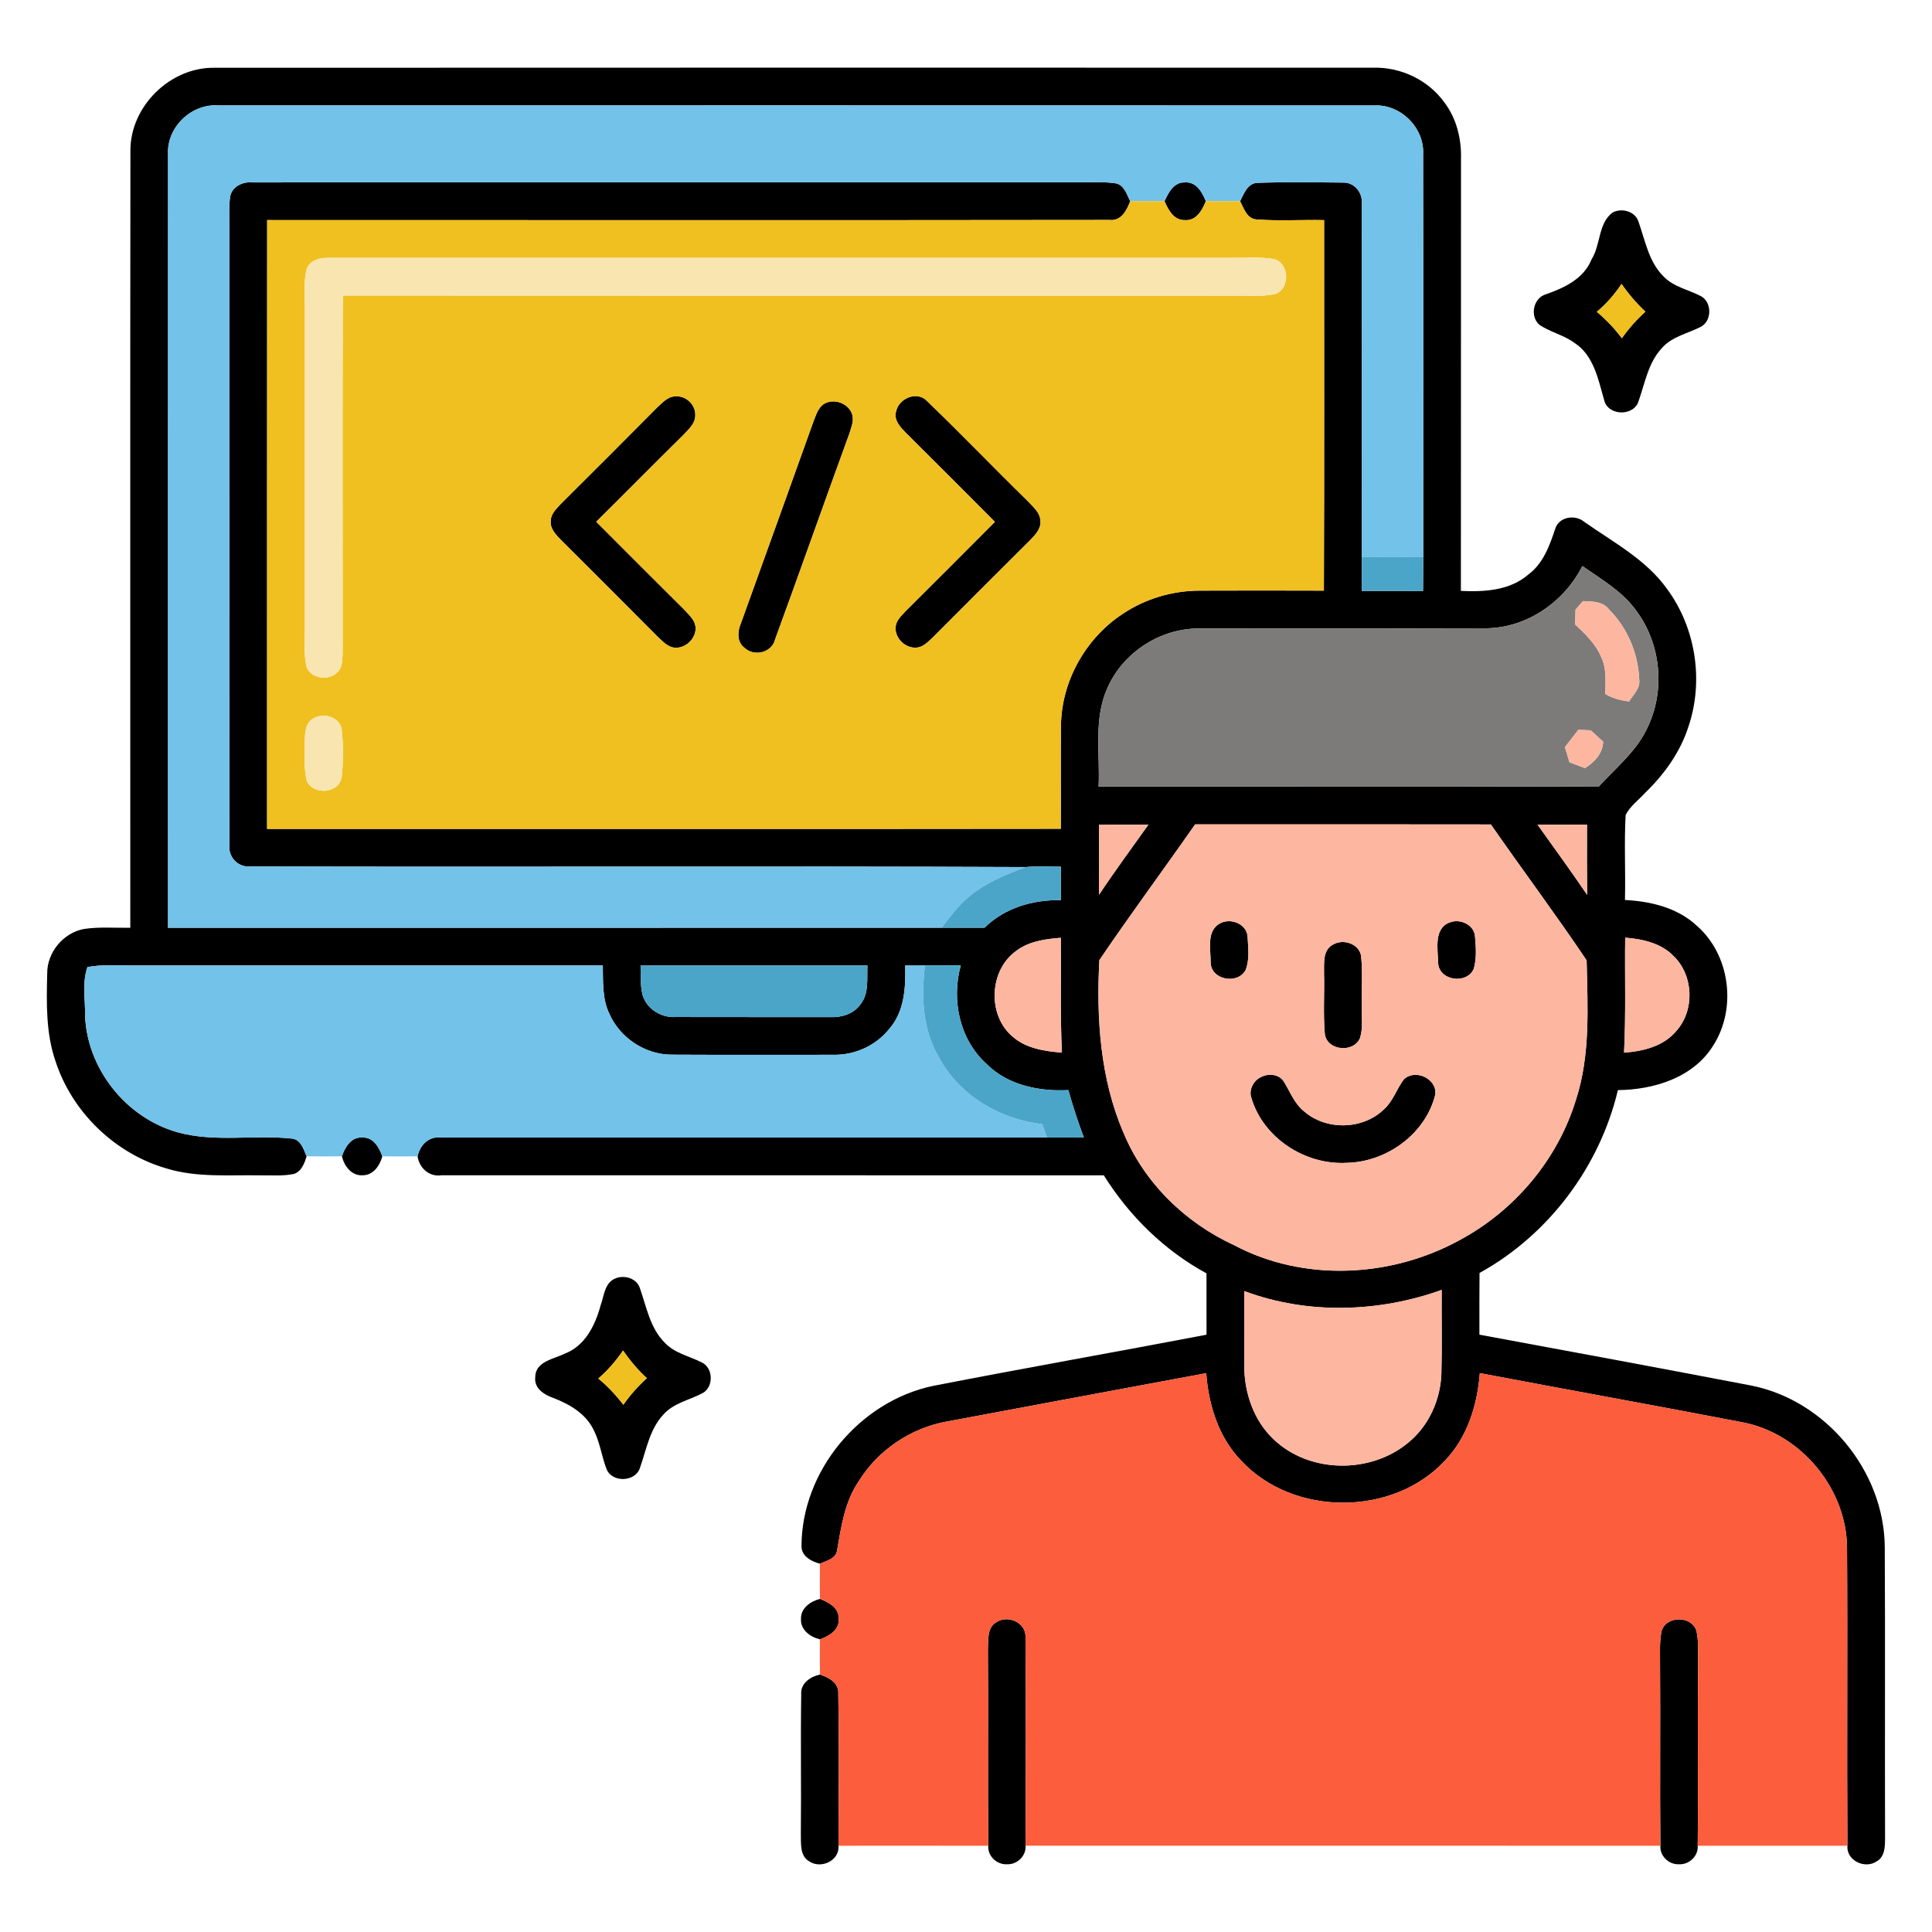 <?xml version="1.0" encoding="UTF-8" ?>
<!DOCTYPE svg PUBLIC "-//W3C//DTD SVG 1.1//EN" "http://www.w3.org/Graphics/SVG/1.1/DTD/svg11.dtd">
<svg width="512pt" height="512pt" viewBox="0 0 512 512" version="1.1" xmlns="http://www.w3.org/2000/svg">
<g id="#000000ff">
<path fill="#000000" opacity="1.00" d=" M 34.56 40.02 C 34.46 28.16 45.16 17.69 57.00 17.96 C 159.32 17.90 261.66 17.94 363.99 17.94 C 371.29 17.75 378.58 21.25 382.83 27.22 C 386.01 31.45 387.32 36.81 387.18 42.05 C 387.14 80.23 387.20 118.42 387.15 156.60 C 393.33 156.88 400.13 156.53 405.03 152.25 C 408.99 149.32 410.66 144.60 412.15 140.13 C 413.13 136.95 417.39 136.27 419.80 138.26 C 427.51 143.71 436.26 148.27 441.84 156.15 C 449.38 166.41 451.53 180.33 447.51 192.40 C 445.37 199.19 441.13 205.12 436.05 210.04 C 434.29 211.99 432.00 213.61 430.81 215.98 C 430.39 223.48 430.82 231.00 430.63 238.51 C 437.44 238.84 444.52 240.55 449.64 245.30 C 458.49 253.00 460.32 267.20 454.05 277.03 C 448.79 285.58 438.30 288.80 428.76 288.89 C 423.93 309.22 410.39 327.25 392.09 337.35 C 392.04 342.80 392.06 348.25 392.06 353.70 C 416.08 358.13 440.09 362.59 464.08 367.18 C 483.84 371.10 499.30 389.75 499.48 409.90 C 499.63 435.60 499.47 461.29 499.56 486.99 C 499.55 489.21 499.58 492.05 497.32 493.29 C 494.21 495.39 489.29 493.07 489.58 489.14 C 489.42 462.78 489.65 436.40 489.48 410.03 C 489.28 394.42 477.29 379.99 461.97 376.96 C 438.73 372.49 415.43 368.30 392.17 363.89 C 391.51 372.27 388.92 380.81 382.99 387.01 C 369.19 401.96 342.76 401.96 328.91 387.08 C 322.93 380.89 320.28 372.32 319.66 363.90 C 296.80 368.18 273.92 372.39 251.07 376.69 C 241.45 378.38 232.67 384.26 227.55 392.58 C 223.85 398.00 222.93 404.55 221.84 410.85 C 221.54 413.10 219.01 413.62 217.28 414.40 C 215.09 413.81 212.50 412.49 212.41 409.91 C 212.35 389.94 227.74 371.41 247.21 367.29 C 271.35 362.58 295.58 358.32 319.74 353.71 C 319.74 348.29 319.74 342.87 319.73 337.45 C 308.56 331.38 299.24 322.22 292.52 311.47 C 234.02 311.46 175.51 311.48 117.01 311.46 C 113.76 311.96 111.11 309.54 110.66 306.43 C 111.30 303.44 113.68 301.00 116.92 301.47 C 170.44 301.46 223.97 301.47 277.50 301.47 C 280.75 301.46 283.99 301.46 287.24 301.47 C 285.68 297.33 284.31 293.14 283.12 288.89 C 275.31 289.29 266.96 287.58 261.30 281.82 C 254.23 275.34 252.11 264.93 254.61 255.85 C 251.45 255.86 248.29 255.86 245.13 255.87 C 243.38 255.86 241.63 255.86 239.88 255.87 C 240.05 261.66 239.70 268.01 235.71 272.61 C 232.22 277.04 226.65 279.60 221.03 279.53 C 206.67 279.52 192.31 279.58 177.95 279.50 C 170.94 279.48 164.25 275.01 161.46 268.60 C 159.56 264.63 159.84 260.14 159.75 255.86 C 118.17 255.87 76.58 255.88 35.00 255.86 C 31.06 255.91 27.07 255.55 23.17 256.28 C 21.76 260.32 22.60 264.75 22.54 268.94 C 22.97 283.11 33.33 296.17 46.94 300.03 C 56.90 302.84 67.37 300.62 77.50 301.75 C 79.79 302.11 80.46 304.62 81.25 306.43 C 80.70 308.28 79.90 310.46 77.87 311.11 C 74.95 311.72 71.93 311.43 68.97 311.48 C 60.67 311.33 52.15 312.13 44.09 309.64 C 30.49 305.71 19.17 294.80 14.75 281.35 C 12.14 273.88 12.32 265.85 12.51 258.05 C 12.44 252.44 16.72 247.24 22.22 246.19 C 26.29 245.58 30.43 245.93 34.53 245.87 C 34.54 177.25 34.48 108.63 34.56 40.02 M 44.54 40.99 C 44.51 109.28 44.53 177.57 44.53 245.87 C 112.87 245.85 181.22 245.89 249.56 245.85 C 253.34 245.87 257.12 245.87 260.91 245.86 C 266.26 240.58 273.74 238.41 281.13 238.55 C 281.13 235.59 281.13 232.63 281.13 229.68 C 278.04 229.70 274.93 229.47 271.85 229.78 C 203.21 229.48 134.57 229.82 65.93 229.61 C 62.94 229.77 60.47 226.98 60.80 224.03 C 60.74 169.38 60.81 114.72 60.77 60.06 C 60.80 57.39 60.60 54.71 61.00 52.07 C 61.50 49.39 64.38 48.09 66.88 48.34 C 139.91 48.33 212.95 48.34 285.98 48.33 C 289.17 48.39 292.39 48.10 295.56 48.57 C 297.92 48.92 298.59 51.51 299.51 53.32 C 298.61 55.74 297.12 58.66 294.03 58.29 C 219.62 58.39 145.21 58.32 70.80 58.32 C 70.76 112.10 70.79 165.89 70.78 219.67 C 140.89 219.64 211.01 219.72 281.12 219.63 C 281.18 210.42 281.05 201.21 281.17 192.01 C 281.40 180.32 287.80 169.04 297.56 162.66 C 303.56 158.63 310.77 156.53 317.99 156.52 C 328.94 156.47 339.89 156.49 350.84 156.52 C 350.97 123.79 350.88 91.06 350.90 58.33 C 344.93 58.21 338.95 58.60 333.00 58.16 C 330.42 57.99 329.65 55.22 328.64 53.33 C 329.65 51.32 330.63 48.48 333.35 48.45 C 340.88 48.20 348.43 48.32 355.97 48.39 C 358.91 48.29 361.18 51.11 360.88 53.95 C 360.93 85.18 360.89 116.41 360.90 147.64 C 360.90 150.63 360.90 153.62 360.91 156.60 C 366.32 156.60 371.72 156.59 377.12 156.62 C 377.16 153.63 377.15 150.63 377.17 147.64 C 377.14 112.08 377.20 76.51 377.14 40.95 C 377.55 33.85 371.13 27.51 364.04 27.95 C 262.02 27.91 159.99 27.93 57.97 27.94 C 50.77 27.37 44.09 33.72 44.54 40.99 M 419.34 150.01 C 414.56 159.45 404.79 166.31 394.07 166.50 C 368.72 166.60 343.37 166.47 318.03 166.56 C 307.65 166.39 297.62 172.85 293.47 182.35 C 289.76 190.55 291.56 199.76 291.14 208.46 C 335.34 208.42 379.54 208.56 423.74 208.39 C 428.13 203.56 433.43 199.34 436.33 193.36 C 441.47 183.33 440.27 170.47 433.40 161.55 C 429.74 156.59 424.30 153.48 419.34 150.01 M 291.26 218.52 C 291.28 224.72 291.28 230.93 291.25 237.13 C 295.45 230.81 299.95 224.71 304.34 218.54 C 299.98 218.55 295.62 218.57 291.26 218.52 M 316.72 218.47 C 308.33 230.51 299.56 242.31 291.34 254.46 C 290.52 269.88 291.56 285.91 297.77 300.26 C 303.25 313.47 314.11 324.03 327.03 329.97 C 345.46 339.77 368.57 338.62 386.71 328.70 C 401.31 320.91 412.79 307.35 417.63 291.48 C 421.52 279.56 420.73 266.83 420.47 254.50 C 412.29 242.33 403.47 230.55 395.10 218.49 C 368.98 218.44 342.85 218.47 316.72 218.47 M 407.45 218.52 C 411.86 224.71 416.33 230.85 420.60 237.13 C 420.53 230.93 420.56 224.73 420.57 218.53 C 416.20 218.56 411.83 218.56 407.45 218.52 M 269.09 252.16 C 262.11 257.34 261.67 269.10 268.35 274.71 C 271.93 277.87 276.83 278.59 281.42 278.95 C 280.93 268.81 281.24 258.66 281.13 248.52 C 276.93 248.86 272.49 249.45 269.09 252.16 M 430.69 248.49 C 430.56 258.64 430.90 268.81 430.39 278.96 C 435.45 278.60 440.89 277.28 444.27 273.18 C 449.16 267.68 448.83 258.52 443.54 253.39 C 440.21 249.92 435.30 248.86 430.69 248.49 M 169.76 255.87 C 169.84 258.50 169.64 261.19 170.31 263.76 C 171.43 267.41 175.24 269.75 178.99 269.52 C 192.67 269.56 206.35 269.52 220.03 269.55 C 223.04 269.68 226.27 268.69 228.06 266.13 C 230.35 263.22 229.71 259.31 229.88 255.87 C 209.84 255.86 189.80 255.87 169.76 255.87 M 329.74 342.15 C 329.76 348.77 329.70 355.39 329.74 362.02 C 329.77 369.14 332.26 376.48 337.53 381.43 C 347.02 390.52 363.26 390.64 373.24 382.28 C 378.64 377.87 381.72 371.01 381.98 364.09 C 382.18 356.68 382.00 349.26 382.06 341.84 C 365.31 347.84 346.50 348.41 329.74 342.15 Z" />
<path fill="#000000" opacity="1.00" d=" M 308.61 53.32 C 309.64 51.08 311.08 48.23 313.98 48.35 C 316.97 48.06 318.61 50.94 319.56 53.32 C 318.61 55.71 317.01 58.59 313.99 58.33 C 311.07 58.43 309.60 55.60 308.61 53.32 Z" />
<path fill="#000000" opacity="1.00" d=" M 427.31 56.35 C 429.67 55.02 433.30 55.95 434.19 58.67 C 435.98 63.66 436.89 69.30 440.80 73.20 C 443.41 75.99 447.30 76.71 450.58 78.39 C 453.75 79.87 453.78 85.13 450.64 86.65 C 447.15 88.44 442.97 89.22 440.33 92.34 C 436.80 96.18 435.94 101.47 434.27 106.21 C 433.09 110.43 426.06 110.28 425.11 105.99 C 423.53 100.51 422.37 94.14 417.18 90.82 C 414.36 88.76 410.83 88.03 407.96 86.08 C 405.33 83.79 406.33 78.90 409.75 77.97 C 414.60 76.26 419.75 73.85 421.78 68.73 C 424.22 64.90 423.51 59.20 427.31 56.35 M 423.17 82.63 C 425.64 84.70 427.87 87.04 429.81 89.63 C 431.62 87.06 433.72 84.70 436.05 82.59 C 433.69 80.37 431.56 77.92 429.73 75.24 C 427.89 78.00 425.72 80.51 423.17 82.63 Z" />
<path fill="#000000" opacity="1.00" d=" M 174.07 108.07 C 175.49 106.77 176.93 105.05 179.02 105.04 C 181.77 104.82 184.32 107.21 184.26 109.98 C 184.32 112.19 182.54 113.73 181.16 115.21 C 173.40 122.85 165.76 130.62 158.01 138.27 C 165.78 146.08 173.56 153.85 181.37 161.61 C 182.54 162.91 184.04 164.17 184.31 166.00 C 184.73 169.30 181.24 172.41 178.01 171.50 C 176.50 170.99 175.40 169.77 174.26 168.72 C 165.80 160.20 157.32 151.70 148.80 143.24 C 147.43 141.80 145.71 140.19 145.95 137.99 C 145.99 136.16 147.43 134.85 148.57 133.59 C 157.09 125.11 165.61 116.61 174.07 108.07 Z" />
<path fill="#000000" opacity="1.00" d=" M 237.48 109.01 C 238.21 105.54 243.03 103.49 245.66 106.26 C 254.67 114.93 263.33 123.97 272.28 132.71 C 273.67 134.24 275.58 135.71 275.72 137.94 C 275.98 140.05 274.40 141.69 273.06 143.09 C 264.38 151.72 255.72 160.38 247.08 169.05 C 245.86 170.16 244.58 171.54 242.82 171.63 C 239.87 171.83 237.06 169.08 237.35 166.11 C 237.51 164.41 238.86 163.20 239.95 162.01 C 247.87 154.13 255.77 146.22 263.66 138.30 C 255.84 130.45 248.02 122.60 240.15 114.80 C 238.66 113.26 236.76 111.37 237.48 109.01 Z" />
<path fill="#000000" opacity="1.00" d=" M 218.26 107.11 C 220.95 105.35 225.09 106.91 225.90 110.03 C 226.31 111.74 225.53 113.42 225.05 115.03 C 218.44 133.14 212.05 151.32 205.42 169.42 C 204.58 172.95 199.94 174.11 197.35 171.73 C 195.22 170.18 195.42 167.31 196.36 165.14 C 202.80 147.23 209.29 129.33 215.68 111.40 C 216.31 109.87 216.82 108.10 218.26 107.11 Z" />
<path fill="#000000" opacity="1.00" d=" M 323.51 244.61 C 326.26 243.25 330.30 244.85 330.61 248.11 C 330.77 251.06 331.22 254.24 330.10 257.06 C 328.01 261.02 320.84 259.71 320.84 255.01 C 320.85 251.55 319.62 246.47 323.51 244.61 Z" />
<path fill="#000000" opacity="1.00" d=" M 384.30 244.42 C 386.93 243.44 390.49 244.97 390.87 247.94 C 391.13 250.83 391.37 253.86 390.58 256.69 C 388.78 261.02 381.17 259.91 381.12 255.04 C 381.03 251.46 379.91 245.94 384.30 244.42 Z" />
<path fill="#000000" opacity="1.00" d=" M 353.31 250.30 C 355.95 248.76 360.06 250.04 360.69 253.22 C 361.18 257.80 360.77 262.43 360.91 267.03 C 360.80 269.70 361.24 272.47 360.43 275.06 C 358.75 279.12 351.68 278.48 351.09 274.02 C 350.63 268.68 351.03 263.29 350.88 257.93 C 350.93 255.28 350.47 251.73 353.31 250.30 Z" />
<path fill="#000000" opacity="1.00" d=" M 334.33 285.36 C 336.29 284.38 339.11 284.70 340.28 286.72 C 341.92 289.38 343.04 292.46 345.55 294.48 C 351.46 299.68 361.27 299.43 366.87 293.88 C 369.22 291.72 370.14 288.54 372.03 286.05 C 374.97 283.16 380.87 285.83 380.37 290.04 C 377.84 300.47 367.49 307.95 356.90 308.16 C 345.90 308.79 334.75 301.60 331.60 290.89 C 330.89 288.68 332.27 286.24 334.33 285.36 Z" />
<path fill="#000000" opacity="1.00" d=" M 90.61 306.43 C 91.43 304.01 93.07 301.23 96.04 301.46 C 98.95 301.32 100.47 304.08 101.32 306.43 C 100.67 308.91 98.88 311.53 96.02 311.46 C 93.12 311.61 91.21 308.97 90.61 306.43 Z" />
<path fill="#000000" opacity="1.00" d=" M 162.27 339.23 C 164.63 337.60 168.59 338.43 169.55 341.30 C 171.32 346.29 172.25 351.92 176.16 355.82 C 178.77 358.64 182.69 359.38 185.99 361.06 C 189.02 362.50 189.17 367.49 186.27 369.15 C 182.78 371.04 178.52 371.77 175.80 374.88 C 172.18 378.74 171.31 384.12 169.62 388.93 C 168.48 392.76 162.25 393.02 160.75 389.34 C 159.40 385.88 159.00 382.08 157.23 378.78 C 155.13 374.52 150.83 372.09 146.58 370.45 C 144.19 369.62 141.53 367.93 141.84 365.02 C 141.85 360.75 146.75 360.20 149.71 358.71 C 155.06 356.67 157.78 351.13 159.17 345.93 C 160.02 343.66 160.13 340.74 162.27 339.23 M 158.56 365.32 C 161.03 367.37 163.24 369.71 165.19 372.27 C 167.00 369.70 169.09 367.34 171.42 365.23 C 169.03 363.04 166.94 360.56 165.12 357.90 C 163.25 360.63 161.07 363.15 158.56 365.32 Z" />
<path fill="#000000" opacity="1.00" d=" M 212.27 429.03 C 212.17 426.17 214.81 424.36 217.30 423.72 C 219.59 424.62 222.35 426.06 222.25 428.95 C 222.53 431.94 219.71 433.59 217.29 434.44 C 214.74 433.85 212.10 431.92 212.27 429.03 Z" />
<path fill="#000000" opacity="1.00" d=" M 263.90 429.99 C 266.97 427.78 272.08 429.98 271.76 434.02 C 271.94 452.38 271.84 470.76 271.79 489.13 C 271.97 491.81 269.61 494.12 266.96 494.05 C 264.24 494.24 261.70 491.92 261.90 489.15 C 261.73 471.76 261.93 454.36 261.80 436.98 C 261.94 434.59 261.56 431.47 263.90 429.99 Z" />
<path fill="#000000" opacity="1.00" d=" M 440.35 432.21 C 441.56 428.10 448.49 428.14 449.60 432.31 C 450.20 435.16 449.98 438.11 450.01 441.01 C 449.86 457.05 450.08 473.10 449.91 489.14 C 450.11 491.84 447.68 494.15 445.02 494.05 C 442.31 494.21 439.82 491.88 440.02 489.14 C 439.85 473.09 440.05 457.04 439.93 440.99 C 439.97 438.06 439.73 435.09 440.35 432.21 Z" />
<path fill="#000000" opacity="1.00" d=" M 212.33 448.98 C 212.12 446.08 214.78 444.32 217.30 443.77 C 219.65 444.55 222.38 445.97 222.15 448.90 C 222.39 462.30 222.26 475.73 222.20 489.14 C 222.54 493.04 217.67 495.34 214.58 493.35 C 211.91 491.93 212.30 488.56 212.23 486.03 C 212.36 473.68 212.14 461.33 212.33 448.98 Z" />
</g>
<g id="#72c2e9ff">
<path fill="#72c2e9" opacity="1.00" d=" M 44.54 40.99 C 44.09 33.72 50.77 27.37 57.97 27.94 C 159.99 27.93 262.02 27.91 364.04 27.95 C 371.13 27.51 377.55 33.85 377.14 40.95 C 377.20 76.51 377.14 112.08 377.17 147.64 C 371.75 147.56 366.32 147.56 360.90 147.64 C 360.89 116.41 360.93 85.18 360.88 53.95 C 361.18 51.11 358.91 48.29 355.97 48.39 C 348.43 48.32 340.88 48.20 333.35 48.45 C 330.63 48.48 329.65 51.32 328.64 53.33 C 325.61 53.33 322.58 53.33 319.56 53.32 C 318.61 50.94 316.97 48.06 313.98 48.35 C 311.08 48.23 309.64 51.08 308.61 53.32 C 305.57 53.33 302.54 53.33 299.51 53.32 C 298.59 51.51 297.92 48.92 295.56 48.57 C 292.39 48.10 289.17 48.39 285.98 48.33 C 212.95 48.34 139.91 48.33 66.88 48.34 C 64.38 48.09 61.50 49.39 61.00 52.07 C 60.60 54.71 60.80 57.39 60.77 60.06 C 60.81 114.72 60.74 169.38 60.80 224.03 C 60.47 226.98 62.94 229.77 65.93 229.61 C 134.57 229.82 203.21 229.48 271.85 229.78 C 267.16 231.50 262.48 233.45 258.40 236.36 C 254.84 238.89 252.16 242.39 249.56 245.85 C 181.22 245.89 112.87 245.85 44.53 245.87 C 44.53 177.57 44.51 109.28 44.54 40.99 Z" />
<path fill="#72c2e9" opacity="1.00" d=" M 23.17 256.28 C 27.07 255.55 31.06 255.91 35.00 255.86 C 76.58 255.88 118.17 255.87 159.75 255.86 C 159.84 260.14 159.56 264.63 161.46 268.60 C 164.25 275.01 170.94 279.48 177.95 279.50 C 192.31 279.58 206.67 279.52 221.03 279.53 C 226.65 279.60 232.22 277.04 235.71 272.61 C 239.70 268.01 240.05 261.66 239.88 255.87 C 241.63 255.86 243.38 255.86 245.13 255.87 C 244.12 264.10 244.47 272.89 248.83 280.21 C 254.23 290.31 264.97 296.62 276.20 297.90 C 276.63 299.08 277.07 300.27 277.50 301.47 C 223.97 301.47 170.44 301.46 116.92 301.47 C 113.68 301.00 111.30 303.44 110.66 306.43 C 107.55 306.48 104.43 306.48 101.32 306.43 C 100.47 304.08 98.95 301.32 96.04 301.46 C 93.07 301.23 91.43 304.01 90.61 306.43 C 87.49 306.48 84.37 306.48 81.25 306.43 C 80.46 304.62 79.79 302.11 77.50 301.75 C 67.37 300.62 56.90 302.84 46.94 300.03 C 33.33 296.17 22.97 283.11 22.54 268.94 C 22.60 264.75 21.76 260.32 23.17 256.28 Z" />
</g>
<g id="#f0bf20ff">
<path fill="#f0bf20" opacity="1.00" d=" M 299.51 53.32 C 302.54 53.33 305.57 53.33 308.61 53.32 C 309.60 55.60 311.07 58.43 313.99 58.33 C 317.01 58.59 318.61 55.71 319.56 53.32 C 322.58 53.33 325.61 53.33 328.64 53.33 C 329.65 55.22 330.42 57.99 333.00 58.16 C 338.95 58.60 344.93 58.21 350.90 58.33 C 350.88 91.06 350.97 123.79 350.84 156.52 C 339.89 156.49 328.94 156.47 317.99 156.52 C 310.77 156.53 303.56 158.63 297.56 162.66 C 287.80 169.04 281.40 180.32 281.17 192.01 C 281.05 201.21 281.18 210.42 281.12 219.63 C 211.01 219.72 140.89 219.64 70.78 219.67 C 70.79 165.89 70.76 112.10 70.80 58.32 C 145.21 58.32 219.62 58.39 294.03 58.29 C 297.12 58.66 298.61 55.74 299.51 53.32 M 81.27 71.23 C 80.40 74.76 80.85 78.45 80.78 82.05 C 80.80 110.03 80.80 138.02 80.78 166.00 C 80.85 169.60 80.41 173.29 81.26 176.83 C 82.52 179.87 87.00 180.46 89.30 178.27 C 90.81 176.99 90.69 174.85 90.81 173.07 C 90.83 141.49 90.71 109.90 90.86 78.31 C 169.56 78.37 248.27 78.31 326.97 78.35 C 330.59 78.29 334.26 78.67 337.84 77.95 C 341.99 76.64 341.79 69.61 337.50 68.63 C 333.73 68.01 329.88 68.39 326.07 68.33 C 246.37 68.34 166.66 68.32 86.95 68.34 C 84.74 68.25 82.15 68.95 81.27 71.23 M 174.07 108.07 C 165.61 116.61 157.09 125.11 148.57 133.59 C 147.43 134.85 145.99 136.16 145.95 137.99 C 145.71 140.19 147.43 141.80 148.80 143.24 C 157.32 151.70 165.80 160.20 174.26 168.72 C 175.40 169.77 176.50 170.99 178.01 171.50 C 181.24 172.41 184.73 169.30 184.31 166.00 C 184.04 164.17 182.54 162.91 181.37 161.61 C 173.56 153.85 165.78 146.08 158.01 138.27 C 165.76 130.62 173.40 122.85 181.16 115.21 C 182.54 113.73 184.32 112.19 184.26 109.98 C 184.32 107.21 181.77 104.82 179.02 105.04 C 176.93 105.05 175.49 106.77 174.07 108.07 M 237.48 109.01 C 236.76 111.37 238.66 113.26 240.15 114.80 C 248.02 122.60 255.84 130.45 263.66 138.30 C 255.77 146.22 247.87 154.13 239.95 162.01 C 238.86 163.20 237.51 164.41 237.35 166.11 C 237.06 169.08 239.87 171.83 242.82 171.63 C 244.58 171.54 245.86 170.16 247.08 169.05 C 255.72 160.38 264.38 151.72 273.06 143.09 C 274.40 141.69 275.98 140.05 275.72 137.94 C 275.58 135.71 273.67 134.24 272.28 132.71 C 263.33 123.97 254.67 114.93 245.66 106.26 C 243.03 103.49 238.21 105.54 237.48 109.01 M 218.26 107.11 C 216.82 108.10 216.31 109.87 215.68 111.40 C 209.29 129.33 202.80 147.23 196.36 165.14 C 195.42 167.31 195.22 170.18 197.35 171.73 C 199.94 174.11 204.58 172.95 205.42 169.42 C 212.05 151.32 218.44 133.14 225.05 115.03 C 225.53 113.42 226.31 111.74 225.90 110.03 C 225.09 106.91 220.95 105.35 218.26 107.11 M 83.26 190.29 C 81.03 191.27 80.84 193.91 80.78 196.02 C 80.71 199.61 80.47 203.28 81.26 206.80 C 82.81 210.88 89.93 210.34 90.55 205.91 C 91.02 201.73 91.04 197.46 90.54 193.29 C 90.05 190.07 85.88 188.79 83.26 190.29 Z" />
<path fill="#f0bf20" opacity="1.00" d=" M 423.17 82.63 C 425.72 80.51 427.89 78.00 429.73 75.24 C 431.56 77.92 433.69 80.37 436.05 82.59 C 433.72 84.70 431.62 87.06 429.81 89.63 C 427.87 87.04 425.64 84.70 423.17 82.63 Z" />
<path fill="#f0bf20" opacity="1.00" d=" M 158.56 365.32 C 161.07 363.15 163.25 360.63 165.12 357.90 C 166.94 360.56 169.03 363.04 171.42 365.23 C 169.09 367.34 167.00 369.70 165.19 372.27 C 163.24 369.71 161.03 367.37 158.56 365.32 Z" />
</g>
<g id="#f8e5b0ff">
<path fill="#f8e5b0" opacity="1.00" d=" M 81.27 71.23 C 82.15 68.95 84.74 68.25 86.95 68.34 C 166.66 68.32 246.37 68.34 326.07 68.33 C 329.88 68.39 333.73 68.01 337.50 68.63 C 341.79 69.61 341.99 76.64 337.84 77.95 C 334.26 78.67 330.59 78.29 326.97 78.35 C 248.27 78.31 169.56 78.37 90.86 78.31 C 90.71 109.90 90.83 141.49 90.81 173.07 C 90.69 174.85 90.81 176.99 89.30 178.27 C 87.00 180.46 82.52 179.87 81.26 176.83 C 80.41 173.29 80.85 169.60 80.78 166.00 C 80.80 138.02 80.80 110.03 80.78 82.05 C 80.85 78.45 80.40 74.76 81.27 71.23 Z" />
<path fill="#f8e5b0" opacity="1.00" d=" M 83.26 190.29 C 85.88 188.79 90.05 190.07 90.54 193.29 C 91.04 197.46 91.02 201.73 90.55 205.91 C 89.93 210.34 82.81 210.88 81.26 206.80 C 80.47 203.28 80.71 199.61 80.78 196.02 C 80.84 193.91 81.03 191.27 83.26 190.29 Z" />
</g>
<g id="#4ba5c8ff">
<path fill="#4ba5c8" opacity="1.00" d=" M 360.90 147.64 C 366.32 147.56 371.75 147.56 377.17 147.64 C 377.15 150.63 377.16 153.63 377.12 156.62 C 371.72 156.59 366.32 156.60 360.91 156.60 C 360.90 153.62 360.90 150.63 360.90 147.64 Z" />
<path fill="#4ba5c8" opacity="1.00" d=" M 271.85 229.78 C 274.93 229.47 278.04 229.70 281.13 229.68 C 281.13 232.63 281.13 235.59 281.13 238.55 C 273.74 238.41 266.26 240.58 260.91 245.86 C 257.12 245.87 253.34 245.87 249.56 245.85 C 252.16 242.39 254.84 238.89 258.40 236.36 C 262.48 233.45 267.16 231.50 271.85 229.78 Z" />
<path fill="#4ba5c8" opacity="1.00" d=" M 169.76 255.87 C 189.80 255.87 209.84 255.86 229.88 255.87 C 229.71 259.31 230.35 263.22 228.06 266.13 C 226.27 268.69 223.04 269.68 220.03 269.55 C 206.35 269.52 192.67 269.56 178.99 269.52 C 175.24 269.75 171.43 267.41 170.31 263.76 C 169.64 261.19 169.84 258.50 169.76 255.87 Z" />
<path fill="#4ba5c8" opacity="1.00" d=" M 245.13 255.87 C 248.29 255.86 251.45 255.86 254.61 255.85 C 252.11 264.93 254.23 275.34 261.30 281.82 C 266.96 287.58 275.31 289.29 283.12 288.89 C 284.31 293.14 285.68 297.33 287.24 301.47 C 283.99 301.46 280.75 301.46 277.50 301.47 C 277.07 300.27 276.63 299.08 276.20 297.90 C 264.97 296.62 254.23 290.31 248.83 280.21 C 244.47 272.89 244.12 264.10 245.13 255.87 Z" />
</g>
<g id="#7c7b7aff">
<path fill="#7c7b7a" opacity="1.00" d=" M 419.34 150.01 C 424.30 153.48 429.74 156.59 433.40 161.55 C 440.27 170.47 441.47 183.33 436.33 193.36 C 433.43 199.34 428.13 203.56 423.74 208.39 C 379.54 208.56 335.34 208.42 291.14 208.46 C 291.56 199.76 289.76 190.55 293.47 182.35 C 297.62 172.85 307.65 166.39 318.03 166.56 C 343.37 166.47 368.72 166.60 394.07 166.50 C 404.79 166.31 414.56 159.45 419.34 150.01 M 419.51 159.30 C 418.85 160.05 418.19 160.80 417.53 161.55 C 417.49 162.86 417.46 164.18 417.44 165.49 C 420.09 168.00 422.86 170.60 424.30 174.04 C 425.81 177.11 425.47 180.60 425.42 183.91 C 427.34 185.07 429.51 185.62 431.73 185.88 C 432.85 184.08 434.73 182.39 434.41 180.07 C 434.14 173.21 431.32 166.46 426.47 161.58 C 424.81 159.34 421.99 159.42 419.51 159.30 M 418.28 193.42 C 417.09 194.95 415.90 196.48 414.71 198.01 C 415.12 199.34 415.53 200.67 415.94 202.01 C 417.30 202.51 418.67 203.02 420.03 203.55 C 422.58 201.96 424.71 199.72 424.85 196.55 C 423.74 195.55 422.64 194.55 421.55 193.54 C 420.46 193.50 419.37 193.46 418.28 193.42 Z" />
</g>
<g id="#fdb69fff">
<path fill="#fdb69f" opacity="1.00" d=" M 419.51 159.30 C 421.99 159.42 424.81 159.34 426.47 161.58 C 431.32 166.46 434.14 173.21 434.41 180.07 C 434.73 182.39 432.85 184.08 431.73 185.88 C 429.51 185.62 427.34 185.07 425.42 183.91 C 425.47 180.60 425.81 177.11 424.30 174.04 C 422.86 170.60 420.09 168.00 417.44 165.49 C 417.46 164.18 417.49 162.86 417.53 161.55 C 418.19 160.80 418.85 160.05 419.51 159.30 Z" />
<path fill="#fdb69f" opacity="1.00" d=" M 418.28 193.42 C 419.37 193.46 420.46 193.50 421.55 193.54 C 422.64 194.55 423.74 195.55 424.85 196.55 C 424.71 199.72 422.58 201.96 420.03 203.55 C 418.67 203.02 417.30 202.51 415.94 202.01 C 415.53 200.67 415.12 199.34 414.71 198.01 C 415.90 196.48 417.09 194.95 418.28 193.42 Z" />
<path fill="#fdb69f" opacity="1.00" d=" M 291.26 218.52 C 295.62 218.57 299.98 218.55 304.34 218.54 C 299.95 224.71 295.45 230.81 291.25 237.13 C 291.28 230.93 291.28 224.72 291.26 218.52 Z" />
<path fill="#fdb69f" opacity="1.00" d=" M 316.72 218.47 C 342.85 218.47 368.98 218.44 395.10 218.49 C 403.47 230.55 412.29 242.33 420.47 254.50 C 420.73 266.83 421.52 279.56 417.63 291.48 C 412.79 307.35 401.31 320.91 386.71 328.70 C 368.57 338.62 345.46 339.77 327.03 329.97 C 314.11 324.03 303.25 313.47 297.77 300.26 C 291.56 285.91 290.52 269.88 291.34 254.46 C 299.56 242.31 308.33 230.51 316.72 218.47 M 323.51 244.61 C 319.62 246.47 320.85 251.55 320.84 255.01 C 320.84 259.71 328.01 261.02 330.10 257.06 C 331.22 254.24 330.77 251.06 330.61 248.11 C 330.30 244.85 326.26 243.25 323.51 244.61 M 384.30 244.42 C 379.91 245.94 381.03 251.46 381.12 255.04 C 381.17 259.91 388.78 261.02 390.58 256.69 C 391.37 253.86 391.13 250.83 390.87 247.94 C 390.49 244.97 386.93 243.44 384.30 244.42 M 353.31 250.30 C 350.47 251.73 350.93 255.28 350.88 257.93 C 351.03 263.29 350.63 268.68 351.09 274.02 C 351.68 278.48 358.75 279.12 360.43 275.06 C 361.24 272.47 360.80 269.70 360.91 267.03 C 360.77 262.43 361.18 257.80 360.69 253.22 C 360.06 250.04 355.95 248.76 353.31 250.30 M 334.33 285.36 C 332.27 286.24 330.89 288.68 331.60 290.89 C 334.75 301.60 345.90 308.79 356.90 308.16 C 367.49 307.95 377.84 300.47 380.37 290.04 C 380.87 285.83 374.97 283.16 372.03 286.05 C 370.14 288.54 369.22 291.72 366.87 293.88 C 361.27 299.43 351.46 299.68 345.55 294.48 C 343.04 292.46 341.92 289.38 340.28 286.72 C 339.11 284.70 336.29 284.38 334.33 285.36 Z" />
<path fill="#fdb69f" opacity="1.00" d=" M 407.45 218.52 C 411.83 218.56 416.20 218.56 420.57 218.53 C 420.56 224.73 420.53 230.93 420.60 237.13 C 416.33 230.85 411.86 224.71 407.45 218.52 Z" />
<path fill="#fdb69f" opacity="1.00" d=" M 269.09 252.16 C 272.49 249.45 276.93 248.86 281.13 248.52 C 281.24 258.66 280.93 268.81 281.42 278.95 C 276.83 278.59 271.93 277.87 268.35 274.71 C 261.67 269.10 262.11 257.34 269.09 252.16 Z" />
<path fill="#fdb69f" opacity="1.00" d=" M 430.69 248.49 C 435.30 248.86 440.21 249.92 443.54 253.39 C 448.83 258.52 449.16 267.68 444.27 273.18 C 440.89 277.28 435.45 278.60 430.39 278.96 C 430.90 268.81 430.56 258.64 430.69 248.49 Z" />
<path fill="#fdb69f" opacity="1.00" d=" M 329.74 342.15 C 346.50 348.41 365.31 347.84 382.06 341.84 C 382.00 349.26 382.18 356.68 381.98 364.09 C 381.72 371.01 378.64 377.87 373.24 382.28 C 363.26 390.64 347.02 390.52 337.53 381.43 C 332.26 376.48 329.77 369.14 329.74 362.02 C 329.70 355.39 329.76 348.77 329.74 342.15 Z" />
</g>
<g id="#fc5d3dff">
<path fill="#fc5d3d" opacity="1.00" d=" M 251.07 376.69 C 273.92 372.39 296.80 368.18 319.66 363.90 C 320.28 372.32 322.93 380.89 328.91 387.08 C 342.76 401.96 369.19 401.96 382.99 387.01 C 388.92 380.81 391.51 372.27 392.17 363.89 C 415.43 368.30 438.73 372.49 461.97 376.96 C 477.29 379.99 489.28 394.42 489.48 410.03 C 489.65 436.40 489.42 462.78 489.58 489.14 C 476.36 489.12 463.13 489.14 449.91 489.14 C 450.08 473.10 449.86 457.05 450.01 441.01 C 449.98 438.11 450.20 435.16 449.60 432.31 C 448.49 428.14 441.56 428.10 440.35 432.21 C 439.73 435.09 439.97 438.06 439.93 440.99 C 440.05 457.04 439.85 473.09 440.02 489.14 C 383.94 489.13 327.87 489.13 271.79 489.13 C 271.84 470.76 271.94 452.38 271.76 434.02 C 272.08 429.98 266.97 427.78 263.90 429.99 C 261.56 431.47 261.94 434.59 261.80 436.98 C 261.93 454.36 261.73 471.76 261.90 489.15 C 248.67 489.12 235.44 489.13 222.20 489.14 C 222.26 475.73 222.39 462.30 222.15 448.90 C 222.38 445.97 219.65 444.55 217.30 443.77 C 217.25 440.66 217.26 437.55 217.29 434.44 C 219.71 433.59 222.53 431.94 222.25 428.95 C 222.35 426.06 219.59 424.62 217.30 423.72 C 217.26 420.61 217.26 417.50 217.28 414.40 C 219.01 413.62 221.54 413.10 221.84 410.85 C 222.93 404.55 223.85 398.00 227.55 392.58 C 232.67 384.26 241.45 378.38 251.07 376.69 Z" />
</g>
</svg>
